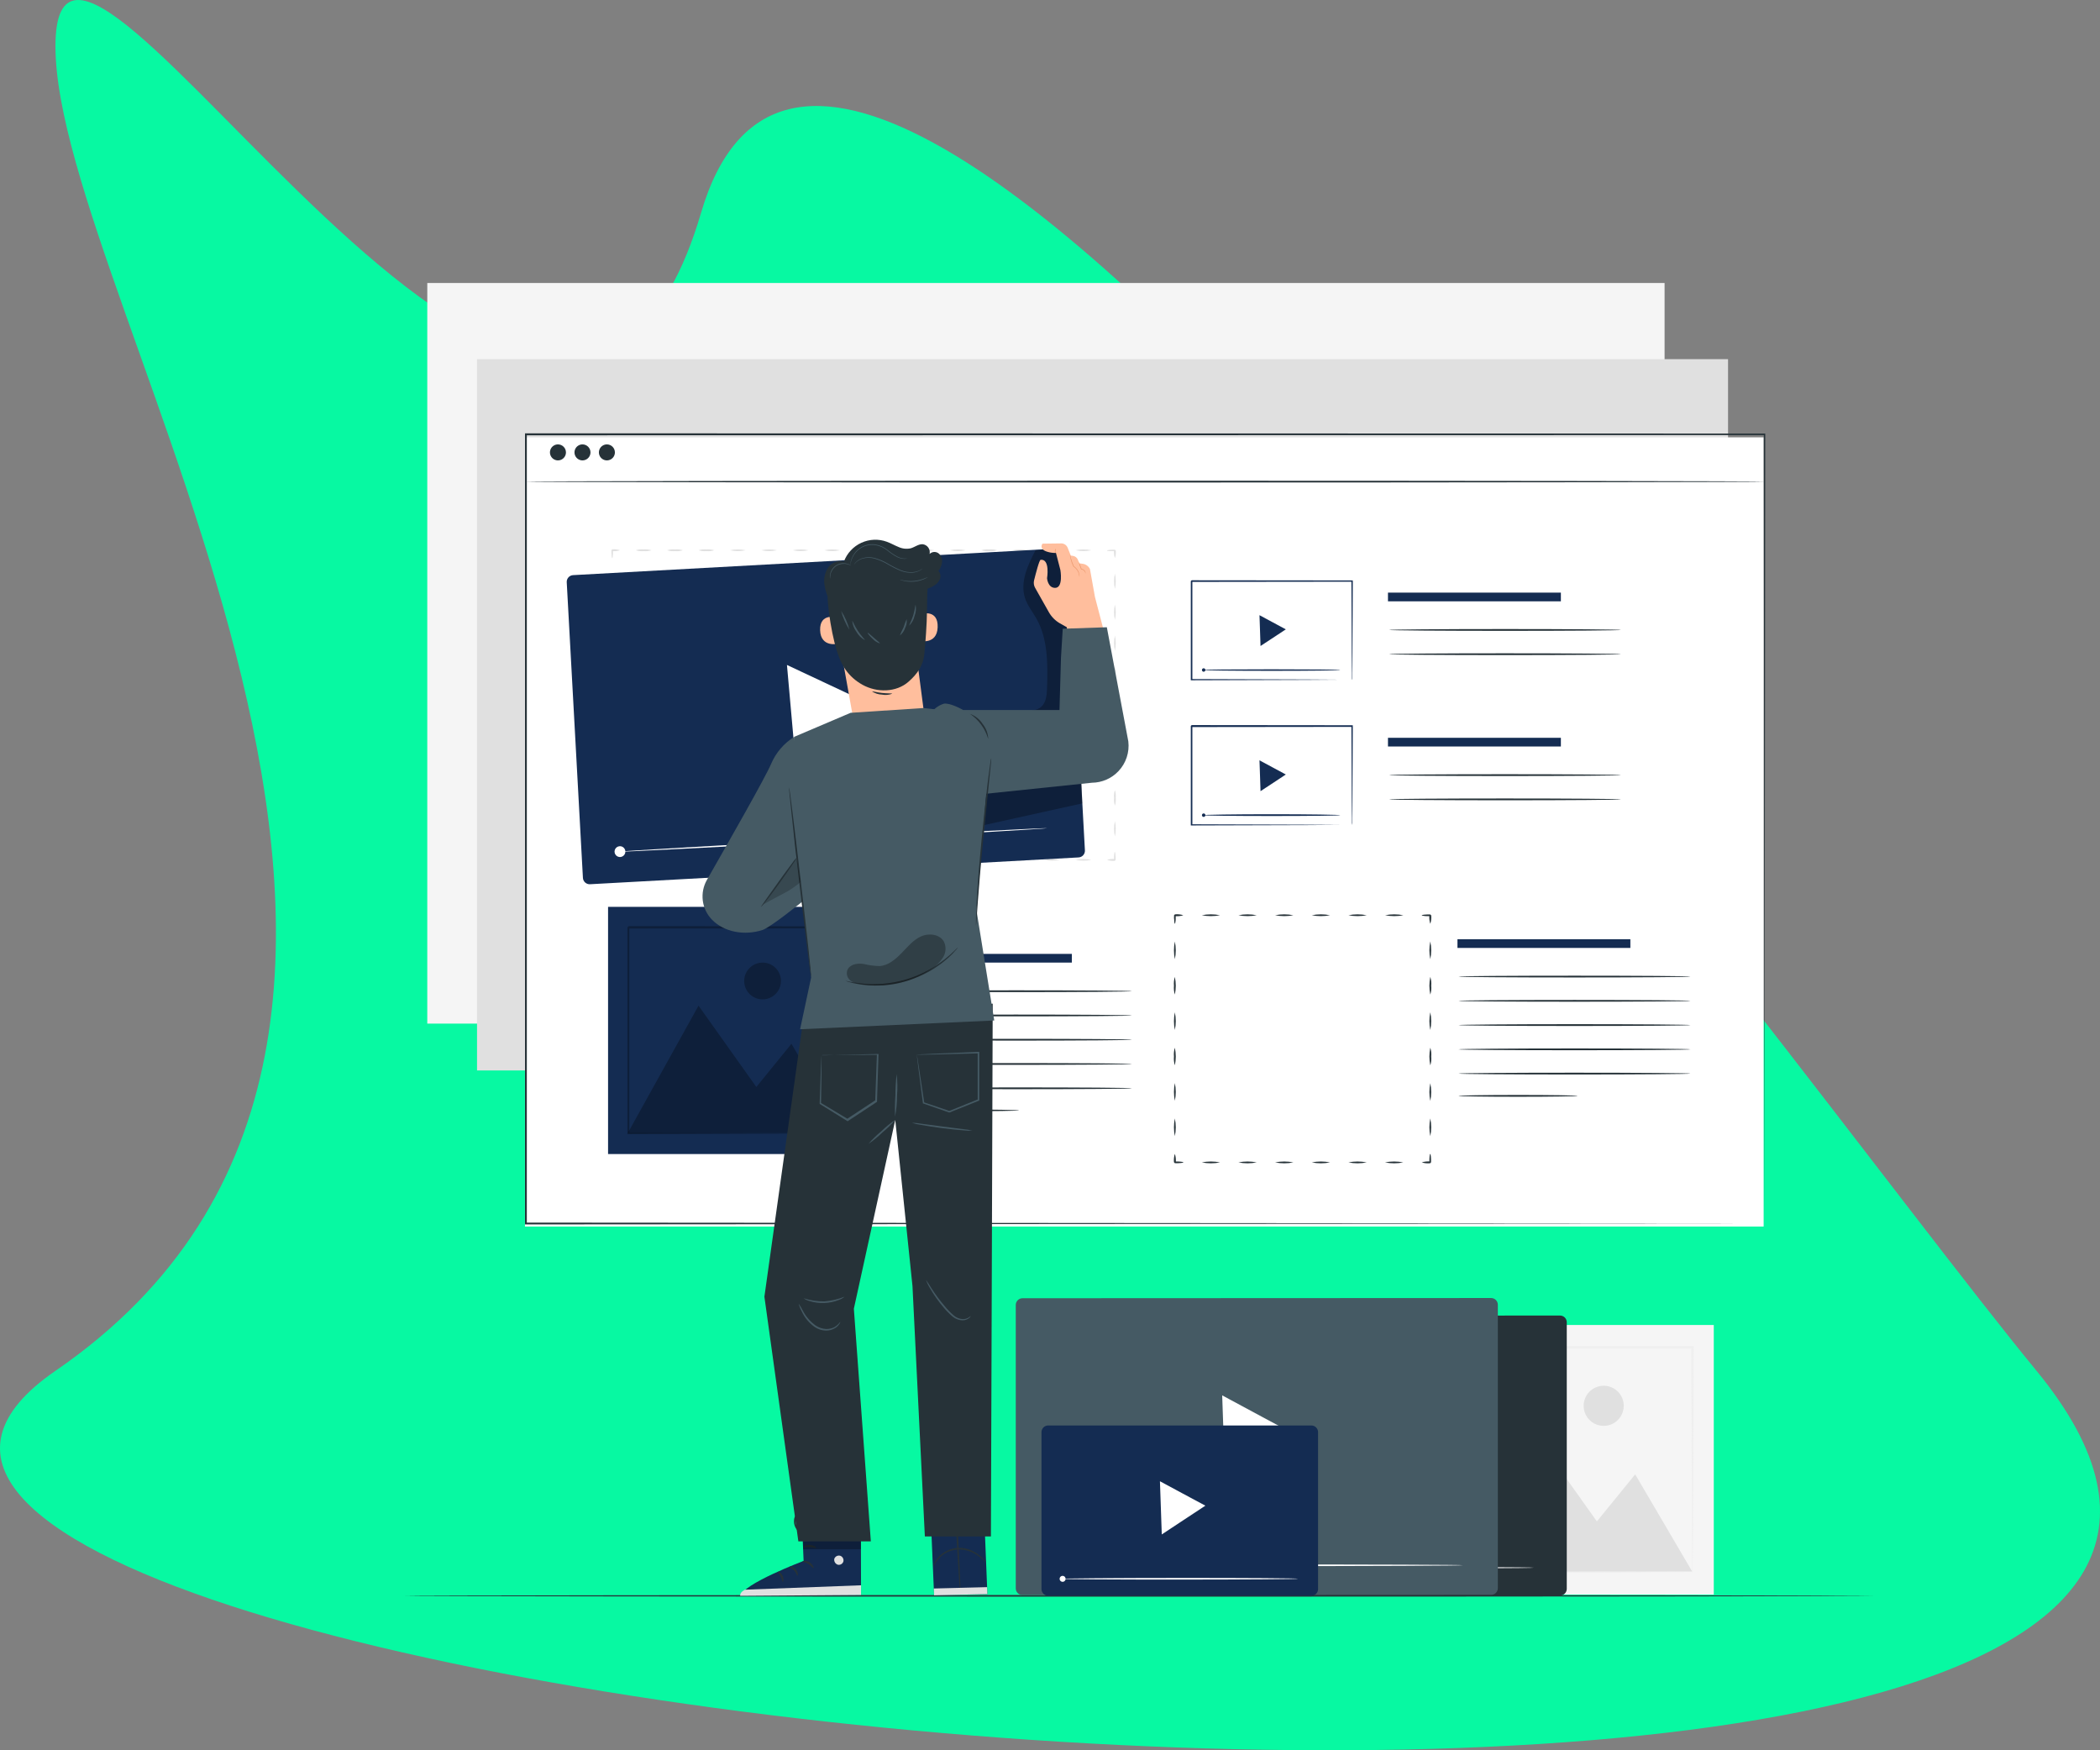 <svg width="600" height="500" viewBox="0 0 600 500" fill="none" xmlns="http://www.w3.org/2000/svg">
<rect x="0" y="0" width="600" height="500" fill="#808080" stroke="none"/>
<path d="M15.844 391.604C157.578 294.255 15.844 86.187 15.844 13.199C15.844 -59.789 159.301 200.161 200.318 60.741C241.334 -78.679 507.032 300.535 581.871 391.604C734.047 576.782 -125.891 488.954 15.844 391.604Z" fill="#07F9A2"/>
<path d="M475.593 80.842H122.082V292.414H475.593V80.842Z" fill="#F5F5F5"/>
<path d="M489.651 378.508H410.055V455.521H489.651V378.508Z" fill="#F5F5F5"/>
<path d="M416.229 448.924L438.243 409.297L456.252 434.623L467.196 421.177L483.477 448.924H416.229Z" fill="#E0E0E0"/>
<path d="M463.929 401.593C463.929 402.727 463.593 403.835 462.963 404.778C462.333 405.721 461.437 406.456 460.39 406.889C459.342 407.323 458.19 407.437 457.077 407.216C455.965 406.995 454.944 406.448 454.142 405.647C453.34 404.845 452.794 403.823 452.573 402.711C452.352 401.599 452.465 400.447 452.899 399.399C453.333 398.351 454.068 397.456 455.011 396.826C455.954 396.196 457.062 395.86 458.196 395.86C459.716 395.86 461.175 396.464 462.25 397.539C463.325 398.614 463.929 400.072 463.929 401.593Z" fill="#E0E0E0"/>
<g opacity="0.3">
<path d="M483.477 449.14C483.477 449.14 483.477 449.023 483.477 448.825C483.477 448.627 483.477 448.303 483.477 447.925C483.477 447.106 483.477 445.954 483.477 444.46C483.477 441.409 483.432 436.99 483.396 431.383C483.351 420.133 483.297 404.113 483.225 384.88L483.549 385.213L416.301 385.267C416.211 385.339 417.012 384.547 416.679 384.898V393.601C416.679 396.481 416.679 399.343 416.679 402.169C416.679 407.83 416.679 413.374 416.679 418.765C416.679 429.565 416.679 439.753 416.679 449.131L416.355 448.798L464.955 448.969L478.671 449.05L482.271 449.095H483.216C483.324 449.087 483.432 449.087 483.54 449.095C483.444 449.104 483.348 449.104 483.252 449.095H482.352H478.752L465.108 449.185L416.274 449.356H415.941V449.023C415.941 439.645 415.941 429.448 415.941 418.657C415.941 413.257 415.941 407.722 415.941 402.061V384.907L416.328 384.511L483.576 384.565H483.909V384.889C483.837 404.212 483.783 420.295 483.738 431.599C483.738 437.17 483.675 441.562 483.657 444.604C483.657 446.062 483.657 447.205 483.612 448.006C483.612 448.366 483.612 448.645 483.612 448.906C483.579 448.99 483.533 449.069 483.477 449.14Z" fill="#E0E0E0"/>
</g>
<path d="M493.728 102.604H136.293V305.797H493.728V102.604Z" fill="#E0E0E0"/>
<path d="M535.308 455.881C535.308 456.016 441.366 456.115 325.509 456.115C209.652 456.115 115.692 456.016 115.692 455.881C115.692 455.746 209.616 455.647 325.509 455.647C441.402 455.647 535.308 455.8 535.308 455.881Z" fill="#263238"/>
<path d="M445.731 455.8L319.659 455.854C319.407 455.855 319.157 455.807 318.923 455.711C318.689 455.615 318.477 455.474 318.298 455.296C318.119 455.118 317.977 454.906 317.88 454.673C317.783 454.44 317.733 454.19 317.733 453.937V377.788C317.733 377.536 317.783 377.286 317.88 377.052C317.977 376.819 318.119 376.608 318.298 376.429C318.477 376.251 318.689 376.11 318.923 376.014C319.157 375.919 319.407 375.87 319.659 375.871L445.731 375.808C446.241 375.81 446.728 376.014 447.087 376.375C447.447 376.736 447.648 377.225 447.648 377.734V453.874C447.648 454.383 447.447 454.872 447.087 455.233C446.728 455.594 446.241 455.798 445.731 455.8Z" fill="#263238"/>
<path d="M384.027 407.812L394.692 413.545L384.459 420.286L374.217 427.036L373.794 414.553L373.362 402.07L384.027 407.812Z" fill="white"/>
<path d="M438.261 447.835C438.261 447.97 413.376 448.087 382.686 448.096C351.996 448.105 327.111 448.015 327.111 447.889C327.111 447.763 351.987 447.646 382.686 447.628C413.385 447.61 438.261 447.7 438.261 447.835Z" fill="white"/>
<path d="M329.1 447.889C329.1 448.167 329.018 448.438 328.863 448.669C328.709 448.9 328.49 449.08 328.233 449.186C327.977 449.293 327.694 449.321 327.422 449.266C327.15 449.212 326.9 449.078 326.703 448.882C326.507 448.686 326.373 448.436 326.319 448.163C326.265 447.891 326.293 447.609 326.399 447.352C326.505 447.096 326.685 446.876 326.916 446.722C327.147 446.568 327.418 446.485 327.696 446.485C328.068 446.485 328.425 446.633 328.689 446.897C328.952 447.16 329.1 447.517 329.1 447.889Z" fill="white"/>
<path d="M426.03 455.602L292.146 455.665C291.635 455.665 291.146 455.462 290.784 455.101C290.423 454.74 290.22 454.25 290.22 453.739V372.784C290.22 372.532 290.27 372.282 290.367 372.049C290.464 371.815 290.606 371.604 290.785 371.425C290.964 371.247 291.176 371.106 291.41 371.011C291.643 370.915 291.894 370.866 292.146 370.867L426.03 370.804C426.539 370.804 427.028 371.006 427.389 371.365C427.75 371.724 427.954 372.212 427.956 372.721V453.721C427.947 454.225 427.739 454.705 427.379 455.057C427.019 455.409 426.534 455.605 426.03 455.602Z" fill="#455A64"/>
<path d="M360.501 404.698L371.814 410.773L360.96 417.928L350.106 425.083L349.656 411.853L349.197 398.614L360.501 404.698Z" fill="white"/>
<path d="M418.002 447.133C418.002 447.268 391.623 447.385 359.088 447.394C326.553 447.403 300.165 447.322 300.165 447.187C300.165 447.052 326.544 446.944 359.088 446.926C391.632 446.908 418.002 447.007 418.002 447.133Z" fill="white"/>
<path d="M302.217 447.187C302.217 447.481 302.13 447.768 301.967 448.012C301.804 448.256 301.572 448.447 301.3 448.559C301.029 448.672 300.73 448.701 300.442 448.644C300.154 448.586 299.89 448.445 299.682 448.237C299.474 448.03 299.333 447.765 299.276 447.477C299.218 447.189 299.248 446.89 299.36 446.619C299.473 446.348 299.663 446.116 299.907 445.952C300.151 445.789 300.438 445.702 300.732 445.702C301.126 445.702 301.504 445.859 301.782 446.137C302.061 446.416 302.217 446.793 302.217 447.187Z" fill="white"/>
<path d="M374.667 407.209H299.49C298.427 407.209 297.564 408.071 297.564 409.135V453.937C297.564 455.001 298.427 455.863 299.49 455.863H374.667C375.731 455.863 376.593 455.001 376.593 453.937V409.135C376.593 408.071 375.731 407.209 374.667 407.209Z" fill="#142C52"/>
<path d="M337.902 426.64L344.391 430.123L338.163 434.227L331.935 438.34L331.674 430.744L331.413 423.148L337.902 426.64Z" fill="white"/>
<path d="M370.896 450.994C370.896 451.12 355.758 451.228 337.092 451.237C318.426 451.246 303.279 451.147 303.279 451.021C303.279 450.895 318.417 450.778 337.092 450.769C355.767 450.76 370.896 450.859 370.896 450.994Z" fill="white"/>
<path d="M304.458 451.021C304.458 451.191 304.408 451.356 304.313 451.497C304.219 451.638 304.085 451.747 303.928 451.812C303.771 451.876 303.599 451.893 303.433 451.859C303.267 451.825 303.114 451.743 302.995 451.622C302.876 451.502 302.795 451.349 302.763 451.182C302.731 451.016 302.75 450.844 302.816 450.688C302.882 450.532 302.993 450.399 303.135 450.306C303.276 450.213 303.443 450.164 303.612 450.166C303.837 450.168 304.052 450.26 304.211 450.42C304.369 450.58 304.458 450.796 304.458 451.021Z" fill="white"/>
<path d="M503.898 124.933H149.991V350.383H503.898V124.933Z" fill="white"/>
<path d="M504.141 349.519C504.141 347.782 504.069 262.426 503.952 124.069L504.141 124.285L150.27 124.348L150.522 124.069C150.522 203.863 150.522 280.102 150.522 349.519L150.288 349.258L504.186 349.519L150.288 349.78H150V349.519C150 280.102 150 203.863 150 124.069V123.79H150.288L504.159 123.853H504.357V124.069C504.222 262.426 504.15 347.8 504.141 349.519Z" fill="#263238"/>
<path d="M504.348 137.587C504.348 137.722 425.022 137.839 327.201 137.839C229.38 137.839 150 137.722 150 137.587C150 137.452 229.308 137.326 327.165 137.326C425.022 137.326 504.348 137.443 504.348 137.587Z" fill="#263238"/>
<path d="M161.7 129.235C161.7 129.687 161.566 130.129 161.315 130.505C161.064 130.881 160.707 131.174 160.289 131.347C159.872 131.52 159.412 131.566 158.968 131.477C158.525 131.389 158.118 131.171 157.798 130.852C157.478 130.532 157.261 130.125 157.172 129.681C157.084 129.238 157.129 128.778 157.302 128.36C157.475 127.943 157.768 127.586 158.144 127.334C158.52 127.083 158.962 126.949 159.414 126.949C160.021 126.949 160.602 127.19 161.031 127.619C161.46 128.047 161.7 128.629 161.7 129.235Z" fill="#263238"/>
<path d="M168.711 129.235C168.711 129.687 168.577 130.129 168.326 130.505C168.075 130.881 167.718 131.174 167.3 131.347C166.882 131.52 166.423 131.566 165.979 131.477C165.536 131.389 165.128 131.171 164.809 130.852C164.489 130.532 164.271 130.125 164.183 129.681C164.095 129.238 164.14 128.778 164.313 128.36C164.486 127.943 164.779 127.586 165.155 127.334C165.531 127.083 165.973 126.949 166.425 126.949C166.725 126.949 167.023 127.008 167.3 127.123C167.577 127.238 167.829 127.406 168.042 127.619C168.254 127.831 168.422 128.083 168.537 128.36C168.652 128.638 168.711 128.935 168.711 129.235Z" fill="#263238"/>
<path d="M175.686 129.235C175.686 129.687 175.552 130.129 175.301 130.505C175.05 130.881 174.693 131.174 174.275 131.347C173.857 131.52 173.398 131.566 172.954 131.477C172.511 131.389 172.104 131.171 171.784 130.852C171.464 130.532 171.246 130.125 171.158 129.681C171.07 129.238 171.115 128.778 171.288 128.36C171.461 127.943 171.754 127.586 172.13 127.334C172.506 127.083 172.948 126.949 173.4 126.949C174.007 126.949 174.588 127.19 175.017 127.619C175.445 128.047 175.686 128.629 175.686 129.235Z" fill="#263238"/>
<path d="M246.714 259.06H173.733V329.674H246.714V259.06Z" fill="#142C52"/>
<g opacity="0.3">
<path d="M179.394 323.635L199.581 287.293L216.096 310.522L226.131 298.183L241.062 323.635H179.394Z" fill="black"/>
</g>
<g opacity="0.3">
<path d="M223.134 280.228C223.136 281.268 222.829 282.285 222.253 283.15C221.676 284.016 220.856 284.691 219.896 285.09C218.935 285.489 217.878 285.595 216.858 285.393C215.838 285.191 214.901 284.691 214.165 283.957C213.429 283.222 212.927 282.285 212.724 281.266C212.52 280.246 212.624 279.189 213.021 278.228C213.419 277.267 214.093 276.445 214.957 275.867C215.822 275.289 216.838 274.981 217.878 274.981C219.27 274.983 220.604 275.537 221.589 276.52C222.574 277.503 223.129 278.836 223.134 280.228Z" fill="black"/>
</g>
<g opacity="0.3">
<path d="M241.062 323.824C241.049 323.728 241.049 323.631 241.062 323.536C241.062 323.329 241.062 323.059 241.062 322.717C241.062 321.961 241.062 320.917 241.062 319.54C241.062 316.741 241.062 312.691 240.981 307.543C240.981 297.229 240.891 282.541 240.828 264.91L241.134 265.207L179.466 265.261L179.808 264.919V280.777C179.808 285.961 179.808 291.046 179.808 295.987C179.808 305.887 179.808 315.229 179.808 323.824L179.511 323.527L224.097 323.68L236.697 323.761H240.036H240.936H241.242C241.153 323.774 241.062 323.774 240.972 323.761H240.135H236.859L224.349 323.842L179.574 323.995H179.268V323.689C179.268 315.094 179.268 305.743 179.268 295.852C179.268 290.911 179.268 285.826 179.268 280.642V264.919L179.619 264.568L241.287 264.613H241.584V264.91C241.521 282.622 241.467 297.373 241.431 307.732C241.431 312.853 241.368 316.876 241.35 319.657C241.35 320.998 241.35 322.042 241.35 322.78C241.35 323.113 241.35 323.365 241.35 323.572C241.261 323.664 241.165 323.748 241.062 323.824Z" fill="black"/>
</g>
<path d="M306.24 272.497H256.839V274.981H306.24V272.497Z" fill="#142C52"/>
<path d="M323.412 283.153C323.412 283.297 308.571 283.414 290.274 283.414C271.977 283.414 257.136 283.297 257.136 283.153C257.136 283.009 271.968 282.901 290.274 282.901C308.58 282.901 323.412 283 323.412 283.153Z" fill="#263238"/>
<path d="M323.412 290.083C323.412 290.227 308.571 290.344 290.274 290.344C271.977 290.344 257.1 290.2 257.1 290.083C257.1 289.966 271.932 289.831 290.238 289.831C308.544 289.831 323.412 289.948 323.412 290.083Z" fill="#263238"/>
<path d="M323.412 297.013C323.412 297.157 308.571 297.265 290.274 297.265C271.977 297.265 257.136 297.157 257.136 297.013C257.136 296.869 271.968 296.761 290.274 296.761C308.58 296.761 323.412 296.869 323.412 297.013Z" fill="#263238"/>
<path d="M323.412 303.943C323.412 304.078 308.571 304.195 290.274 304.195C271.977 304.195 257.136 304.078 257.136 303.943C257.136 303.808 271.968 303.691 290.274 303.691C308.58 303.691 323.412 303.799 323.412 303.943Z" fill="#263238"/>
<path d="M323.412 310.9C323.412 311.035 308.571 311.152 290.274 311.152C271.977 311.152 257.1 311.008 257.1 310.9C257.1 310.792 271.932 310.639 290.238 310.639C308.544 310.639 323.412 310.729 323.412 310.9Z" fill="#263238"/>
<path d="M291.174 317.2C291.174 317.335 283.551 317.452 274.155 317.452C264.759 317.452 257.1 317.371 257.1 317.2C257.1 317.029 264.723 316.939 274.119 316.939C283.515 316.939 291.174 317.092 291.174 317.2Z" fill="#263238"/>
<path d="M465.819 268.312H416.418V270.796H465.819V268.312Z" fill="#142C52"/>
<path d="M483 278.977C483 279.121 468.159 279.229 449.862 279.229C431.565 279.229 416.724 279.121 416.724 278.977C416.724 278.833 431.556 278.725 449.862 278.725C468.168 278.725 483 278.833 483 278.977Z" fill="#263238"/>
<path d="M483 285.907C483 286.051 468.159 286.159 449.862 286.159C431.565 286.159 416.724 286.051 416.724 285.907C416.724 285.763 431.556 285.655 449.862 285.655C468.168 285.655 483 285.763 483 285.907Z" fill="#263238"/>
<path d="M483 292.837C483 292.972 468.159 293.089 449.862 293.089C431.565 293.089 416.724 292.972 416.724 292.837C416.724 292.702 431.556 292.576 449.862 292.576C468.168 292.576 483 292.693 483 292.837Z" fill="#263238"/>
<path d="M483 299.767C483 299.902 468.159 300.019 449.862 300.019C431.565 300.019 416.724 299.902 416.724 299.767C416.724 299.632 431.556 299.506 449.862 299.506C468.168 299.506 483 299.623 483 299.767Z" fill="#263238"/>
<path d="M483 306.688C483 306.832 468.159 306.949 449.862 306.949C431.565 306.949 416.724 306.832 416.724 306.688C416.724 306.544 431.556 306.436 449.862 306.436C468.168 306.436 483 306.553 483 306.688Z" fill="#263238"/>
<path d="M450.753 313.06C450.753 313.195 443.13 313.312 433.734 313.312C424.338 313.312 416.715 313.195 416.715 313.06C416.715 312.925 424.338 312.799 433.734 312.799C443.13 312.799 450.753 312.916 450.753 313.06Z" fill="#263238"/>
<path d="M406.212 332.059C407.004 331.813 407.836 331.727 408.66 331.807C408.147 332.32 408.516 331.951 408.399 332.059V331.6V331.141C408.399 330.847 408.417 330.586 408.453 330.358C408.498 329.917 408.561 329.647 408.633 329.647C408.705 329.647 408.768 329.917 408.813 330.358C408.813 330.586 408.831 330.847 408.867 331.141V332.041L408.615 332.302C407.806 332.386 406.988 332.304 406.212 332.059Z" fill="#263238"/>
<path d="M395.7 332.059C397.43 331.723 399.208 331.723 400.938 332.059C399.21 332.407 397.429 332.407 395.7 332.059Z" fill="#263238"/>
<path d="M385.26 332.059C386.99 331.723 388.768 331.723 390.498 332.059C388.77 332.407 386.989 332.407 385.26 332.059Z" fill="#263238"/>
<path d="M374.784 332.059C376.514 331.723 378.292 331.723 380.022 332.059C378.293 332.407 376.513 332.407 374.784 332.059Z" fill="#263238"/>
<path d="M364.308 332.059C366.038 331.723 367.816 331.723 369.546 332.059C367.817 332.407 366.037 332.407 364.308 332.059Z" fill="#263238"/>
<path d="M353.832 332.059C355.562 331.723 357.34 331.723 359.07 332.059C357.341 332.407 355.561 332.407 353.832 332.059Z" fill="#263238"/>
<path d="M343.356 332.059C345.086 331.723 346.865 331.723 348.594 332.059C346.866 332.407 345.085 332.407 343.356 332.059Z" fill="#263238"/>
<path d="M335.67 329.62C335.927 330.406 336.016 331.237 335.931 332.059L335.67 331.807H336.624L337.407 331.861C337.848 331.915 338.118 331.978 338.118 332.041C338.118 332.104 337.848 332.176 337.407 332.23L336.624 332.284H335.67C335.562 332.167 335.931 332.536 335.418 332.023C335.344 331.213 335.429 330.397 335.67 329.62Z" fill="#263238"/>
<path d="M335.67 319.504C336.018 321.172 336.018 322.894 335.67 324.562C335.334 322.893 335.334 321.173 335.67 319.504Z" fill="#263238"/>
<path d="M335.67 309.397C336.018 311.065 336.018 312.787 335.67 314.455C335.334 312.786 335.334 311.066 335.67 309.397Z" fill="#263238"/>
<path d="M335.67 299.29C336.018 300.955 336.018 302.674 335.67 304.339C335.425 303.52 335.339 302.661 335.418 301.81C335.339 300.962 335.425 300.106 335.67 299.29Z" fill="#263238"/>
<path d="M335.67 289.174C336.018 290.842 336.018 292.564 335.67 294.232C335.334 292.563 335.334 290.843 335.67 289.174Z" fill="#263238"/>
<path d="M335.67 279.067C336.018 280.732 336.018 282.451 335.67 284.116C335.425 283.3 335.339 282.444 335.418 281.596C335.339 280.745 335.425 279.886 335.67 279.067Z" fill="#263238"/>
<path d="M335.67 268.951C336.018 270.619 336.018 272.341 335.67 274.009C335.334 272.34 335.334 270.62 335.67 268.951Z" fill="#263238"/>
<path d="M338.1 261.454C337.31 261.705 336.477 261.79 335.652 261.706L335.913 261.454V261.922V262.381C335.913 262.669 335.913 262.939 335.859 263.155C335.814 263.596 335.751 263.875 335.679 263.875C335.607 263.875 335.544 263.596 335.499 263.155C335.499 262.939 335.499 262.669 335.445 262.381C335.391 262.093 335.445 262.066 335.445 261.922V261.454L335.697 261.202C336.507 261.124 337.324 261.21 338.1 261.454Z" fill="#263238"/>
<path d="M348.594 261.454C346.865 261.79 345.086 261.79 343.356 261.454C345.086 261.118 346.865 261.118 348.594 261.454Z" fill="#263238"/>
<path d="M359.07 261.454C357.34 261.79 355.562 261.79 353.832 261.454C355.562 261.118 357.34 261.118 359.07 261.454Z" fill="#263238"/>
<path d="M369.546 261.454C367.816 261.79 366.038 261.79 364.308 261.454C366.038 261.118 367.816 261.118 369.546 261.454Z" fill="#263238"/>
<path d="M380.022 261.454C378.292 261.79 376.514 261.79 374.784 261.454C376.514 261.118 378.292 261.118 380.022 261.454Z" fill="#263238"/>
<path d="M390.498 261.454C388.768 261.79 386.99 261.79 385.26 261.454C386.99 261.118 388.768 261.118 390.498 261.454Z" fill="#263238"/>
<path d="M400.974 261.454C399.244 261.79 397.466 261.79 395.736 261.454C397.466 261.118 399.244 261.118 400.974 261.454Z" fill="#263238"/>
<path d="M408.66 263.902C408.404 263.113 408.316 262.28 408.399 261.454L408.66 261.706H408.165H407.706C407.409 261.706 407.148 261.706 406.923 261.652C406.482 261.607 406.212 261.544 406.212 261.472C406.212 261.4 406.482 261.337 406.923 261.292C407.151 261.292 407.412 261.274 407.706 261.238H408.165H408.66L408.912 261.49C408.985 262.303 408.9 263.122 408.66 263.902Z" fill="#263238"/>
<path d="M408.66 274C408.312 272.332 408.312 270.61 408.66 268.942C408.996 270.611 408.996 272.331 408.66 274Z" fill="#263238"/>
<path d="M408.66 284.116C408.312 282.451 408.312 280.732 408.66 279.067C408.906 279.886 408.991 280.745 408.912 281.596C408.992 282.444 408.906 283.3 408.66 284.116Z" fill="#263238"/>
<path d="M408.66 294.232C408.312 292.564 408.312 290.842 408.66 289.174C408.996 290.843 408.996 292.563 408.66 294.232Z" fill="#263238"/>
<path d="M408.66 304.339C408.312 302.674 408.312 300.955 408.66 299.29C408.906 300.106 408.992 300.962 408.912 301.81C408.991 302.661 408.906 303.52 408.66 304.339Z" fill="#263238"/>
<path d="M408.66 314.5C408.312 312.832 408.312 311.11 408.66 309.442C408.996 311.111 408.996 312.831 408.66 314.5Z" fill="#263238"/>
<path d="M408.66 324.562C408.312 322.894 408.312 321.172 408.66 319.504C408.996 321.173 408.996 322.893 408.66 324.562Z" fill="#263238"/>
<path d="M386.259 194.224C386.259 194.224 386.259 194.035 386.259 193.693C386.259 193.351 386.259 192.793 386.259 192.199C386.259 190.876 386.259 188.968 386.214 186.529C386.214 181.624 386.151 174.586 386.115 165.991L386.295 166.171L340.449 166.225C340.395 166.27 340.89 165.784 340.674 165.991V180.589C340.674 185.314 340.674 189.868 340.674 194.206L340.449 193.99L373.407 194.098L382.884 194.161H385.413H386.07C386.148 194.153 386.226 194.153 386.304 194.161H385.467H382.974L373.551 194.224L340.449 194.332H340.233V194.107C340.233 189.769 340.233 185.215 340.233 180.49V173.29C340.233 172.075 340.233 170.842 340.233 169.609V166C340.026 166.207 340.521 165.712 340.476 165.766L386.322 165.811H386.511V166C386.466 174.649 386.43 181.714 386.412 186.655C386.412 189.076 386.412 190.966 386.367 192.28C386.367 192.91 386.367 193.396 386.367 193.747C386.367 194.098 386.259 194.224 386.259 194.224Z" fill="#142C52"/>
<path d="M363.615 177.763L367.377 179.788L363.768 182.164L360.15 184.54L360.006 180.139L359.853 175.738L363.615 177.763Z" fill="#142C52"/>
<path d="M382.947 191.398C382.947 191.533 374.163 191.632 363.336 191.632C352.509 191.632 343.716 191.533 343.716 191.398C343.716 191.263 352.5 191.2 363.3 191.2C374.1 191.2 382.947 191.272 382.947 191.398Z" fill="#142C52"/>
<path d="M343.905 191.893C344.179 191.893 344.4 191.671 344.4 191.398C344.4 191.124 344.179 190.903 343.905 190.903C343.632 190.903 343.41 191.124 343.41 191.398C343.41 191.671 343.632 191.893 343.905 191.893Z" fill="#142C52"/>
<path d="M445.965 169.294H396.564V171.778H445.965V169.294Z" fill="#142C52"/>
<path d="M463.137 179.959C463.137 180.094 448.305 180.211 430.008 180.211C411.711 180.211 396.87 180.094 396.87 179.959C396.87 179.824 411.702 179.698 430.008 179.698C448.314 179.698 463.137 179.815 463.137 179.959Z" fill="#263238"/>
<path d="M463.137 186.88C463.137 187.024 448.305 187.141 430.008 187.141C411.711 187.141 396.87 187.024 396.87 186.88C396.87 186.736 411.702 186.628 430.008 186.628C448.314 186.628 463.137 186.745 463.137 186.88Z" fill="#263238"/>
<path d="M386.259 235.687C386.259 235.687 386.259 235.507 386.259 235.165C386.259 234.823 386.259 234.31 386.259 233.671C386.259 232.348 386.259 230.44 386.214 228.001C386.214 223.096 386.151 216.058 386.115 207.463L386.295 207.643L340.449 207.697C340.395 207.697 340.89 207.247 340.674 207.463V222.07C340.674 226.795 340.674 231.349 340.674 235.687L340.449 235.471L373.407 235.579L382.884 235.642H385.413H386.07H386.304C386.304 235.642 386.241 235.642 386.097 235.642H385.467H382.974L373.551 235.705L340.449 235.804H340.233V235.579C340.233 231.241 340.233 226.687 340.233 221.962V214.762C340.233 213.538 340.233 212.314 340.233 211.081V207.373C340.026 207.58 340.521 207.085 340.476 207.139L386.322 207.184H386.511V207.373C386.466 216.022 386.43 223.087 386.412 228.019C386.412 230.44 386.412 232.339 386.367 233.653C386.367 234.283 386.367 234.76 386.367 235.111C386.343 235.305 386.307 235.497 386.259 235.687Z" fill="#142C52"/>
<path d="M363.615 219.226L367.377 221.251L363.768 223.636L360.15 226.012L360.006 221.611L359.853 217.201L363.615 219.226Z" fill="#142C52"/>
<path d="M382.947 232.87C382.947 232.996 374.163 233.104 363.336 233.104C352.509 233.104 343.716 232.996 343.716 232.87C343.716 232.744 352.5 232.6 363.3 232.6C374.1 232.6 382.947 232.744 382.947 232.87Z" fill="#142C52"/>
<path d="M343.905 233.365C344.179 233.365 344.4 233.143 344.4 232.87C344.4 232.597 344.179 232.375 343.905 232.375C343.632 232.375 343.41 232.597 343.41 232.87C343.41 233.143 343.632 233.365 343.905 233.365Z" fill="#142C52"/>
<path d="M445.965 210.766H396.564V213.25H445.965V210.766Z" fill="#142C52"/>
<path d="M463.137 221.422C463.137 221.566 448.305 221.683 430.008 221.683C411.711 221.683 396.87 221.566 396.87 221.422C396.87 221.278 411.702 221.17 430.008 221.17C448.314 221.17 463.137 221.287 463.137 221.422Z" fill="#263238"/>
<path d="M463.137 228.352C463.137 228.496 448.305 228.613 430.008 228.613C411.711 228.613 396.87 228.496 396.87 228.352C396.87 228.208 411.702 228.1 430.008 228.1C448.314 228.1 463.137 228.217 463.137 228.352Z" fill="#263238"/>
<path d="M316.293 245.632C317.02 245.404 317.785 245.324 318.543 245.398L318.309 245.632V245.2V244.777C318.309 244.507 318.309 244.264 318.354 244.057C318.354 243.652 318.453 243.4 318.525 243.4C318.597 243.4 318.642 243.652 318.687 244.057C318.687 244.264 318.687 244.507 318.741 244.777V245.677L318.507 245.911C317.758 245.97 317.004 245.875 316.293 245.632Z" fill="#E0E0E0"/>
<path d="M307.311 245.632C308.795 245.319 310.327 245.319 311.811 245.632C310.327 245.945 308.795 245.945 307.311 245.632Z" fill="#E0E0E0"/>
<path d="M298.338 245.632C299.822 245.317 301.355 245.317 302.838 245.632C301.355 245.947 299.822 245.947 298.338 245.632Z" fill="#E0E0E0"/>
<path d="M289.356 245.632C290.84 245.319 292.373 245.319 293.856 245.632C292.373 245.945 290.84 245.945 289.356 245.632Z" fill="#E0E0E0"/>
<path d="M280.383 245.632C281.107 245.403 281.869 245.324 282.624 245.398C283.382 245.324 284.148 245.404 284.874 245.632C284.149 245.865 283.382 245.945 282.624 245.866C281.869 245.946 281.106 245.867 280.383 245.632Z" fill="#E0E0E0"/>
<path d="M271.401 245.632C272.885 245.319 274.418 245.319 275.901 245.632C274.418 245.945 272.885 245.945 271.401 245.632Z" fill="#E0E0E0"/>
<path d="M262.428 245.632C263.912 245.319 265.445 245.319 266.928 245.632C265.445 245.945 263.912 245.945 262.428 245.632Z" fill="#E0E0E0"/>
<path d="M253.446 245.632C254.173 245.404 254.938 245.324 255.696 245.398C256.451 245.324 257.214 245.403 257.937 245.632C257.215 245.867 256.451 245.946 255.696 245.866C254.938 245.945 254.172 245.865 253.446 245.632Z" fill="#E0E0E0"/>
<path d="M244.5 245.632C245.984 245.319 247.516 245.319 249 245.632C247.516 245.945 245.984 245.945 244.5 245.632Z" fill="#E0E0E0"/>
<path d="M235.5 245.632C236.984 245.317 238.516 245.317 240 245.632C238.516 245.947 236.984 245.947 235.5 245.632Z" fill="#E0E0E0"/>
<path d="M226.5 245.632C227.984 245.319 229.516 245.319 231 245.632C229.516 245.945 227.984 245.945 226.5 245.632Z" fill="#E0E0E0"/>
<path d="M217.545 245.632C219.029 245.317 220.562 245.317 222.045 245.632C220.562 245.947 219.029 245.947 217.545 245.632Z" fill="#E0E0E0"/>
<path d="M208.563 245.632C210.047 245.319 211.579 245.319 213.063 245.632C211.579 245.945 210.047 245.945 208.563 245.632Z" fill="#E0E0E0"/>
<path d="M199.59 245.632C200.314 245.403 201.076 245.324 201.831 245.398C202.586 245.324 203.349 245.403 204.072 245.632C203.35 245.867 202.586 245.946 201.831 245.866C201.076 245.946 200.313 245.867 199.59 245.632Z" fill="#E0E0E0"/>
<path d="M190.608 245.632C191.335 245.404 192.1 245.325 192.858 245.398C193.614 245.325 194.376 245.405 195.099 245.632C194.377 245.865 193.614 245.945 192.858 245.866C192.1 245.945 191.334 245.865 190.608 245.632Z" fill="#E0E0E0"/>
<path d="M181.635 245.632C182.359 245.403 183.121 245.324 183.876 245.398C184.634 245.324 185.4 245.404 186.126 245.632C185.401 245.865 184.634 245.945 183.876 245.866C183.121 245.946 182.357 245.867 181.635 245.632Z" fill="#E0E0E0"/>
<path d="M174.894 243.4C175.122 244.127 175.202 244.892 175.128 245.65L174.894 245.416H175.794C176.064 245.416 176.307 245.416 176.514 245.47C176.919 245.47 177.171 245.569 177.171 245.632C177.171 245.695 176.919 245.758 176.514 245.803L175.794 245.848H175.371H174.921L174.687 245.614C174.61 244.869 174.68 244.117 174.894 243.4Z" fill="#E0E0E0"/>
<path d="M174.894 234.544C175.206 236 175.206 237.506 174.894 238.963C174.582 237.506 174.582 236 174.894 234.544Z" fill="#E0E0E0"/>
<path d="M174.894 225.715C175.206 227.171 175.206 228.677 174.894 230.134C174.582 228.677 174.582 227.171 174.894 225.715Z" fill="#E0E0E0"/>
<path d="M174.894 216.877C175.206 218.333 175.206 219.839 174.894 221.296C174.582 219.839 174.582 218.333 174.894 216.877Z" fill="#E0E0E0"/>
<path d="M174.894 208.039C175.206 209.496 175.206 211.002 174.894 212.458C174.582 211.002 174.582 209.496 174.894 208.039Z" fill="#E0E0E0"/>
<path d="M174.894 199.201C175.206 200.658 175.206 202.164 174.894 203.62C174.582 202.164 174.582 200.658 174.894 199.201Z" fill="#E0E0E0"/>
<path d="M174.894 190.372C175.206 191.826 175.206 193.329 174.894 194.782C174.582 193.329 174.582 191.826 174.894 190.372Z" fill="#E0E0E0"/>
<path d="M174.894 181.534C175.206 182.991 175.206 184.497 174.894 185.953C174.582 184.497 174.582 182.991 174.894 181.534Z" fill="#E0E0E0"/>
<path d="M174.894 172.696C175.206 174.152 175.206 175.658 174.894 177.115C174.582 175.658 174.582 174.152 174.894 172.696Z" fill="#E0E0E0"/>
<path d="M174.894 163.858C175.206 165.314 175.206 166.82 174.894 168.277C174.582 166.82 174.582 165.314 174.894 163.858Z" fill="#E0E0E0"/>
<path d="M177.144 157.189C176.42 157.428 175.653 157.511 174.894 157.432C175.362 156.955 175.02 157.297 175.128 157.198V157.639C175.128 157.774 175.128 157.909 175.128 158.062C175.128 158.215 175.128 158.575 175.074 158.773C175.074 159.178 174.975 159.43 174.912 159.43C174.849 159.43 174.786 159.178 174.75 158.773C174.75 158.575 174.75 158.332 174.696 158.062V157.162C174.804 157.054 174.462 157.387 174.93 156.919C175.679 156.862 176.432 156.953 177.144 157.189Z" fill="#E0E0E0"/>
<path d="M186.126 157.189C185.402 157.428 184.635 157.511 183.876 157.432C183.12 157.511 182.356 157.428 181.635 157.189C182.359 156.961 183.121 156.881 183.876 156.955C184.634 156.881 185.4 156.961 186.126 157.189Z" fill="#E0E0E0"/>
<path d="M195.099 157.189C194.378 157.427 193.614 157.509 192.858 157.432C192.1 157.511 191.333 157.428 190.608 157.189C191.335 156.961 192.1 156.881 192.858 156.955C193.614 156.882 194.376 156.961 195.099 157.189Z" fill="#E0E0E0"/>
<path d="M204.072 157.189C203.351 157.428 202.587 157.511 201.831 157.432C201.076 157.511 200.312 157.428 199.59 157.189C200.314 156.961 201.076 156.881 201.831 156.955C202.586 156.881 203.349 156.961 204.072 157.189Z" fill="#E0E0E0"/>
<path d="M213.054 157.189C211.572 157.514 210.037 157.514 208.554 157.189C210.038 156.876 211.571 156.876 213.054 157.189Z" fill="#E0E0E0"/>
<path d="M222 157.189C220.518 157.516 218.982 157.516 217.5 157.189C218.984 156.874 220.516 156.874 222 157.189Z" fill="#E0E0E0"/>
<path d="M231 157.189C229.518 157.514 227.982 157.514 226.5 157.189C227.984 156.876 229.516 156.876 231 157.189Z" fill="#E0E0E0"/>
<path d="M240 157.189C238.518 157.516 236.982 157.516 235.5 157.189C236.984 156.874 238.516 156.874 240 157.189Z" fill="#E0E0E0"/>
<path d="M249 157.189C247.518 157.514 245.982 157.514 244.5 157.189C245.984 156.876 247.516 156.876 249 157.189Z" fill="#E0E0E0"/>
<path d="M257.937 157.189C257.216 157.428 256.452 157.511 255.696 157.432C254.938 157.511 254.171 157.428 253.446 157.189C254.173 156.961 254.938 156.881 255.696 156.955C256.451 156.881 257.214 156.961 257.937 157.189Z" fill="#E0E0E0"/>
<path d="M266.919 157.189C265.437 157.514 263.902 157.514 262.419 157.189C263.903 156.876 265.436 156.876 266.919 157.189Z" fill="#E0E0E0"/>
<path d="M275.892 157.189C274.41 157.514 272.874 157.514 271.392 157.189C272.876 156.876 274.408 156.876 275.892 157.189Z" fill="#E0E0E0"/>
<path d="M284.874 157.189C284.15 157.428 283.383 157.511 282.624 157.432C281.869 157.511 281.105 157.428 280.383 157.189C281.107 156.961 281.869 156.881 282.624 156.955C283.382 156.881 284.148 156.961 284.874 157.189Z" fill="#E0E0E0"/>
<path d="M293.847 157.189C292.365 157.514 290.83 157.514 289.347 157.189C290.831 156.876 292.364 156.876 293.847 157.189Z" fill="#E0E0E0"/>
<path d="M302.82 157.189C301.338 157.516 299.803 157.516 298.32 157.189C299.804 156.874 301.337 156.874 302.82 157.189Z" fill="#E0E0E0"/>
<path d="M311.802 157.189C310.32 157.514 308.785 157.514 307.302 157.189C308.786 156.876 310.319 156.876 311.802 157.189Z" fill="#E0E0E0"/>
<path d="M318.543 159.439C318.309 158.714 318.229 157.947 318.309 157.189C318.777 157.657 318.435 157.324 318.543 157.432H318.084H317.661H316.95C316.545 157.387 316.293 157.333 316.293 157.261C316.293 157.189 316.545 157.144 316.95 157.099L317.661 157.045H318.561C318.66 157.153 318.327 156.811 318.795 157.279C318.852 158.009 318.766 158.742 318.543 159.439Z" fill="#E0E0E0"/>
<path d="M318.543 168.277C318.231 166.82 318.231 165.314 318.543 163.858C318.855 165.314 318.855 166.82 318.543 168.277Z" fill="#E0E0E0"/>
<path d="M318.543 177.115C318.231 175.658 318.231 174.152 318.543 172.696C318.855 174.152 318.855 175.658 318.543 177.115Z" fill="#E0E0E0"/>
<path d="M318.543 185.953C318.231 184.497 318.231 182.991 318.543 181.534C318.855 182.991 318.855 184.497 318.543 185.953Z" fill="#E0E0E0"/>
<path d="M318.543 194.8C318.231 193.347 318.231 191.844 318.543 190.39C318.855 191.844 318.855 193.347 318.543 194.8Z" fill="#E0E0E0"/>
<path d="M318.543 203.62C318.231 202.164 318.231 200.658 318.543 199.201C318.855 200.658 318.855 202.164 318.543 203.62Z" fill="#E0E0E0"/>
<path d="M318.543 212.458C318.231 211.002 318.231 209.496 318.543 208.039C318.855 209.496 318.855 211.002 318.543 212.458Z" fill="#E0E0E0"/>
<path d="M318.543 221.296C318.231 219.839 318.231 218.333 318.543 216.877C318.855 218.333 318.855 219.839 318.543 221.296Z" fill="#E0E0E0"/>
<path d="M318.543 230.134C318.31 229.421 318.23 228.666 318.309 227.92C318.23 227.177 318.309 226.425 318.543 225.715C318.773 226.426 318.852 227.177 318.777 227.92C318.851 228.666 318.771 229.42 318.543 230.134Z" fill="#E0E0E0"/>
<path d="M318.543 238.963C318.231 237.506 318.231 236 318.543 234.544C318.855 236 318.855 237.506 318.543 238.963Z" fill="#E0E0E0"/>
<path d="M308.175 244.939L168.576 252.598C168.07 252.625 167.573 252.451 167.194 252.114C166.814 251.777 166.584 251.304 166.551 250.798L161.925 166.324C161.896 165.817 162.069 165.319 162.406 164.939C162.744 164.559 163.218 164.329 163.725 164.299L303.315 156.64C303.822 156.613 304.318 156.787 304.698 157.124C305.077 157.461 305.308 157.934 305.34 158.44L309.975 242.905C309.991 243.157 309.957 243.409 309.875 243.648C309.793 243.887 309.665 244.107 309.497 244.296C309.33 244.485 309.127 244.639 308.9 244.749C308.674 244.86 308.427 244.924 308.175 244.939Z" fill="#142C52"/>
<path d="M236.967 195.646L249.081 201.334L238.191 209.398L227.292 217.462L226.068 203.71L224.844 189.958L236.967 195.646Z" fill="white"/>
<path d="M299.247 236.587C299.247 236.713 271.788 238.324 237.903 240.187C204.018 242.05 176.541 243.445 176.532 243.319C176.523 243.193 203.991 241.573 237.885 239.719C271.779 237.865 299.238 236.452 299.247 236.587Z" fill="white"/>
<path d="M178.674 243.202C178.69 243.508 178.614 243.811 178.458 244.074C178.301 244.337 178.07 244.547 177.793 244.679C177.517 244.81 177.208 244.857 176.905 244.813C176.603 244.769 176.32 244.636 176.092 244.431C175.865 244.226 175.703 243.959 175.628 243.662C175.552 243.366 175.567 243.054 175.669 242.765C175.771 242.477 175.956 242.225 176.201 242.041C176.446 241.858 176.74 241.752 177.045 241.735C177.248 241.724 177.452 241.754 177.644 241.821C177.836 241.889 178.013 241.994 178.164 242.131C178.315 242.267 178.438 242.432 178.526 242.616C178.613 242.799 178.664 242.999 178.674 243.202Z" fill="white"/>
<g opacity="0.3">
<path d="M295.872 157.171C293.64 161.455 291.372 166.342 292.884 170.923C293.595 173.02 295.035 174.784 296.124 176.71C299.472 182.623 299.355 189.796 299.157 196.582C299.094 198.508 298.932 200.668 297.483 201.928C296.286 202.954 294.585 203.071 292.983 203.125L273.993 203.854V237.289L309.219 229.495L307.572 179.5L306.672 171.067L303.117 156.667L295.872 157.171Z" fill="black"/>
</g>
<path d="M265.677 427.522L266.883 455.728L282.111 455.386L280.968 427.126L265.677 427.522Z" fill="#142C52"/>
<path d="M274.362 454.495C274.488 454.495 274.245 448.312 273.831 440.698C273.417 433.084 272.931 426.919 272.841 426.928C272.751 426.937 272.949 433.111 273.372 440.725C273.795 448.339 274.2 454.504 274.362 454.495Z" fill="#263238"/>
<path d="M266.793 453.784L282.03 453.397L282.111 455.386L266.883 455.728L266.793 453.784Z" fill="#E0E0E0"/>
<path d="M281.742 446.359C281.742 446.359 281.625 446.116 281.328 445.756C280.248 444.492 278.894 443.492 277.368 442.831C276.235 442.337 275.002 442.115 273.768 442.183C272.654 442.229 271.562 442.506 270.561 442.997C269.56 443.488 268.672 444.183 267.954 445.036C267.528 445.549 267.179 446.122 266.919 446.737C266.804 446.955 266.731 447.193 266.703 447.439C267.142 446.668 267.641 445.934 268.197 445.243C269.647 443.671 271.659 442.736 273.795 442.642C275.93 442.607 278.013 443.309 279.69 444.631C281.022 445.603 281.688 446.413 281.742 446.359Z" fill="#263238"/>
<g opacity="0.3">
<path d="M281.292 435.172L281.418 438.277L266.154 438.547L266.046 436.207L281.292 435.172Z" fill="black"/>
</g>
<path d="M228.84 428.26L229.605 445.9C229.605 445.9 211.92 452.605 211.74 455.881L246.012 455.629L245.949 428.08L228.84 428.26Z" fill="#142C52"/>
<path d="M240 444.406C240.332 444.506 240.615 444.725 240.796 445.02C240.976 445.316 241.043 445.667 240.981 446.008C240.896 446.343 240.685 446.633 240.392 446.817C240.098 447.002 239.746 447.066 239.406 446.998C239.053 446.895 238.75 446.663 238.559 446.348C238.367 446.033 238.3 445.658 238.371 445.297C238.496 444.955 238.749 444.675 239.077 444.517C239.405 444.359 239.781 444.335 240.126 444.451" fill="#E0E0E0"/>
<path d="M246.012 455.629V452.866L212.847 454.126C212.847 454.126 211.317 454.801 211.497 455.881L246.012 455.629Z" fill="#E0E0E0"/>
<path d="M229.29 446.017C229.29 446.188 230.19 446.26 230.973 446.791C231.756 447.322 232.251 448.033 232.413 447.97C232.575 447.907 232.305 446.926 231.288 446.296C230.271 445.666 229.254 445.9 229.29 446.017Z" fill="#263238"/>
<path d="M225.681 447.538C225.681 447.709 226.374 447.988 226.95 448.699C227.526 449.41 227.706 450.157 227.85 450.148C227.994 450.139 228.12 449.185 227.382 448.348C226.644 447.511 225.681 447.385 225.681 447.538Z" fill="#263238"/>
<path d="M223.656 451.894C223.809 451.894 224.043 451.084 223.602 450.157C223.161 449.23 222.369 448.879 222.297 449.023C222.225 449.167 222.72 449.653 223.071 450.409C223.422 451.165 223.494 451.876 223.656 451.894Z" fill="#263238"/>
<path d="M229.569 441.949C229.641 442.102 230.406 441.859 231.369 441.949C232.332 442.039 233.07 442.3 233.169 442.156C233.268 442.012 232.539 441.418 231.414 441.364C230.289 441.31 229.479 441.814 229.569 441.949Z" fill="#263238"/>
<path d="M228.921 438.151C229.486 438.312 230.084 438.312 230.649 438.151C231.27 438.039 231.875 437.848 232.449 437.584C232.791 437.43 233.121 437.252 233.439 437.053C233.63 436.942 233.803 436.802 233.952 436.639C234.065 436.52 234.133 436.365 234.146 436.202C234.16 436.038 234.116 435.875 234.024 435.739C233.941 435.62 233.831 435.522 233.702 435.455C233.574 435.388 233.431 435.352 233.286 435.352C233.067 435.357 232.849 435.391 232.638 435.451C232.27 435.543 231.911 435.669 231.567 435.829C230.985 436.096 230.447 436.451 229.974 436.882C229.182 437.629 228.912 438.268 228.975 438.295C229.038 438.322 229.434 437.818 230.244 437.206C230.713 436.836 231.231 436.534 231.783 436.306C232.113 436.176 232.453 436.074 232.8 436C233.16 435.901 233.475 435.892 233.565 436.054C233.655 436.216 233.565 436.144 233.565 436.252C233.455 436.37 233.328 436.471 233.187 436.549C232.898 436.744 232.597 436.921 232.287 437.08C231.753 437.349 231.196 437.569 230.622 437.737C230.045 437.833 229.477 437.971 228.921 438.151Z" fill="#263238"/>
<path d="M229.146 438.394C229.463 437.895 229.617 437.31 229.587 436.72C229.614 436.08 229.529 435.44 229.335 434.83C229.224 434.464 229.073 434.111 228.885 433.777C228.796 433.543 228.647 433.336 228.453 433.178C228.258 433.02 228.026 432.916 227.778 432.877C227.625 432.882 227.476 432.931 227.349 433.017C227.221 433.103 227.121 433.223 227.058 433.363C226.976 433.569 226.919 433.783 226.887 434.002C226.833 434.387 226.833 434.778 226.887 435.163C226.985 435.817 227.245 436.435 227.643 436.963C228.318 437.863 229.029 438.052 229.038 437.989C229.047 437.926 228.507 437.584 227.985 436.729C227.669 436.238 227.469 435.68 227.4 435.1C227.356 434.768 227.356 434.432 227.4 434.101C227.454 433.732 227.589 433.435 227.724 433.471C227.859 433.507 228.192 433.741 228.336 434.038C228.509 434.323 228.654 434.625 228.768 434.938C228.969 435.491 229.087 436.07 229.119 436.657C229.2 437.737 229.056 438.367 229.146 438.394Z" fill="#263238"/>
<g opacity="0.3">
<path d="M246.021 438.664L245.985 442.579H229.461V440.428L246.021 438.664Z" fill="black"/>
</g>
<path d="M297.33 159.916C296.943 159.916 295.944 163.822 295.449 165.784C295.271 166.503 295.374 167.262 295.737 167.908L299.706 174.937C300.449 176.236 301.523 177.313 302.82 178.06L304.809 179.185L305.07 183.361L316.239 183.541L312.837 170.5L311.415 162.553C311.226 162.163 310.945 161.825 310.597 161.566C310.25 161.308 309.845 161.137 309.417 161.068L308.364 160.915L307.968 159.907C307.854 159.621 307.668 159.369 307.429 159.175C307.189 158.981 306.904 158.852 306.6 158.8L305.943 158.719L305.043 156.46C304.896 156.102 304.647 155.794 304.327 155.577C304.007 155.359 303.63 155.241 303.243 155.236L297.843 155.308C297.843 155.308 296.655 156.91 299.382 157.666C300.137 157.88 300.92 157.977 301.704 157.954L302.964 162.823C302.964 162.823 303.864 167.935 301.461 167.935C299.355 167.935 299.157 165.181 299.157 165.181C299.157 165.181 300.084 159.61 297.33 159.916Z" fill="#FFBE9D"/>
<path d="M308.4 164.794C308.354 164.451 308.285 164.111 308.193 163.777C307.909 162.984 307.375 162.305 306.672 161.842C306.298 161.071 306.017 160.259 305.835 159.421C305.734 159.08 305.694 158.723 305.718 158.368C305.718 158.368 305.79 158.764 305.961 159.385C306.184 160.187 306.47 160.969 306.816 161.725L307.365 162.175C307.532 162.334 307.683 162.509 307.815 162.697C308.043 163.013 308.213 163.366 308.319 163.741C308.391 163.99 308.427 164.247 308.427 164.506C308.436 164.603 308.426 164.701 308.4 164.794Z" fill="#EB996E"/>
<path d="M310.119 163.849C310.095 163.673 310.04 163.502 309.957 163.345C309.853 163.157 309.704 162.997 309.523 162.879C309.343 162.762 309.137 162.69 308.922 162.67H308.859V162.616L308.796 162.445C308.529 161.788 308.315 161.111 308.157 160.42C308.49 161.044 308.764 161.698 308.976 162.373L309.039 162.553L308.958 162.49C309.202 162.513 309.435 162.6 309.634 162.742C309.834 162.884 309.992 163.077 310.092 163.3C310.2 163.624 310.146 163.867 310.119 163.849Z" fill="#EB996E"/>
<path d="M301.587 157.972C301.542 157.972 301.335 157.729 301.389 157.351C301.443 156.973 301.623 156.739 301.668 156.766C301.713 156.793 301.614 157.045 301.578 157.369C301.542 157.693 301.632 157.945 301.587 157.972Z" fill="#EB996E"/>
<path d="M244.374 208.606L264.624 208.354L262.365 191.101C262.365 191.101 263.751 190.804 263.841 183.307C263.931 175.81 264.282 163.048 264.282 163.048C260.016 161.216 255.338 160.556 250.731 161.135C246.124 161.714 241.755 163.511 238.074 166.342L236.967 167.242L244.374 208.606Z" fill="#FFBE9D"/>
<path d="M239.316 176.431C239.19 176.377 234.159 174.901 234.321 180.031C234.483 185.161 239.604 183.937 239.604 183.793C239.604 183.649 239.316 176.431 239.316 176.431Z" fill="#FFBE9D"/>
<path d="M263.4 175.36C263.526 175.306 268.098 174.073 267.9 179.203C267.702 184.333 262.617 183.109 262.617 182.956C262.617 182.803 263.4 175.36 263.4 175.36Z" fill="#FFBE9D"/>
<path d="M269.169 160.537C269.22 160.071 269.153 159.6 268.974 159.168C268.794 158.735 268.509 158.355 268.143 158.062C267.766 157.784 267.302 157.651 266.835 157.685C266.367 157.72 265.928 157.921 265.596 158.251C265.666 157.937 265.67 157.613 265.607 157.298C265.543 156.983 265.415 156.684 265.229 156.422C265.043 156.16 264.804 155.94 264.528 155.776C264.252 155.612 263.944 155.508 263.625 155.47C262.401 155.398 261.357 156.316 260.178 156.64C258.998 156.893 257.768 156.751 256.677 156.235C255.561 155.794 254.526 155.173 253.401 154.768C251.025 153.897 248.402 154 246.102 155.055C243.802 156.111 242.013 158.033 241.125 160.402C240.29 160.2 239.413 160.255 238.61 160.56C237.807 160.865 237.115 161.406 236.625 162.112C235.671 163.564 235.29 165.318 235.554 167.035C235.732 168.186 236.034 169.315 236.454 170.401C236.454 170.5 236.454 170.59 236.454 170.689C236.526 174.811 238.677 187.852 240.441 187.879C243.51 187.924 241.098 173.956 241.098 173.956C244.86 172.498 243.456 166.855 244.401 166C245.346 165.145 247.308 163.156 255.201 167.188C258.135 168.497 261.406 168.85 264.552 168.196H264.75H264.795C264.795 168.196 264.84 168.196 264.867 168.196C265.582 168.003 266.262 167.699 266.883 167.296C267.621 166.875 268.204 166.228 268.548 165.451C268.713 165.06 268.759 164.629 268.683 164.212C268.606 163.795 268.409 163.409 268.116 163.102C268.709 162.368 269.075 161.476 269.169 160.537Z" fill="#263238"/>
<path d="M237.651 175.9C238.416 180.202 238.263 182.461 238.974 185.332C240.099 189.832 242.358 193.36 246.444 195.628C250.53 197.896 256.074 197.851 259.593 194.728C262.032 192.586 263.76 190.165 264.093 186.934C264.426 183.703 264.822 177.997 264.849 174.748C264.849 168.889 265.281 163.291 265.281 163.291L248.541 160.258L239.019 165.919L237.651 175.9Z" fill="#263238"/>
<path d="M254.913 198.175C253.976 198.526 252.962 198.613 251.979 198.427C250.978 198.394 250.005 198.082 249.171 197.527C249.225 197.401 250.458 197.788 252.033 197.959C253.608 198.13 254.895 198.031 254.913 198.175Z" fill="#263238"/>
<path d="M259.26 159.502C259.006 159.594 258.738 159.643 258.468 159.646C257.724 159.653 256.989 159.48 256.326 159.142C255.364 158.641 254.459 158.037 253.626 157.342C252.613 156.495 251.392 155.932 250.089 155.713C248.782 155.535 247.451 155.768 246.282 156.379C245.332 156.891 244.532 157.642 243.96 158.557C243.438 159.405 243.098 160.352 242.961 161.338C242.963 161.069 242.99 160.801 243.042 160.537C243.19 159.812 243.46 159.118 243.843 158.485C244.417 157.538 245.23 156.759 246.201 156.226C247.4 155.588 248.771 155.345 250.116 155.533C251.447 155.748 252.693 156.328 253.716 157.207C254.556 157.893 255.46 158.496 256.416 159.007C257.058 159.347 257.769 159.534 258.495 159.556C258.981 159.574 259.26 159.475 259.26 159.502Z" fill="#455A64"/>
<path d="M243.186 161.608C242.802 161.42 242.401 161.27 241.989 161.158C240.979 160.931 239.92 161.099 239.028 161.626C238.158 162.185 237.539 163.059 237.3 164.065C237.216 164.486 237.171 164.914 237.165 165.343C237.129 165.232 237.111 165.117 237.111 165.001C237.083 164.678 237.104 164.354 237.174 164.038C237.271 163.51 237.478 163.009 237.78 162.565C238.083 162.122 238.475 161.747 238.93 161.464C239.386 161.181 239.896 160.996 240.428 160.922C240.959 160.848 241.5 160.885 242.016 161.032C242.331 161.113 242.634 161.238 242.916 161.401C243.017 161.454 243.109 161.524 243.186 161.608Z" fill="#455A64"/>
<path d="M242.7 179.905C241.629 178.241 240.828 176.419 240.324 174.505C241.395 176.169 242.197 177.991 242.7 179.905Z" fill="#455A64"/>
<path d="M247.083 182.848C246.087 182.298 245.265 181.482 244.707 180.49C244.023 179.58 243.603 178.5 243.492 177.367C243.627 177.367 244.113 178.726 245.103 180.229C246.093 181.732 247.2 182.749 247.083 182.848Z" fill="#455A64"/>
<path d="M251.403 183.802C250.642 183.57 249.954 183.145 249.405 182.569C248.415 181.669 247.812 180.832 247.911 180.769C248.01 180.706 248.757 181.399 249.711 182.227C250.665 183.055 251.475 183.685 251.403 183.802Z" fill="#455A64"/>
<path d="M259.044 176.845C259.159 177.723 259.002 178.615 258.594 179.401C258.324 180.245 257.807 180.989 257.109 181.534C257.413 180.743 257.765 179.97 258.162 179.221C258.413 178.414 258.707 177.621 259.044 176.845Z" fill="#455A64"/>
<path d="M261.6 172.795C261.8 173.849 261.697 174.938 261.303 175.936C261.074 176.978 260.553 177.934 259.8 178.69C259.692 178.609 260.412 177.421 260.916 175.801C261.42 174.181 261.501 172.795 261.6 172.795Z" fill="#455A64"/>
<path d="M263.625 162.4C263.43 162.603 263.206 162.776 262.959 162.913C262.285 163.304 261.531 163.538 260.754 163.597C259.602 163.677 258.445 163.498 257.37 163.075C256.076 162.549 254.824 161.923 253.626 161.203C252.433 160.496 251.153 159.946 249.819 159.565C248.727 159.264 247.573 159.264 246.48 159.565C245.748 159.771 245.077 160.154 244.527 160.681C244.149 161.068 244.005 161.338 243.987 161.32C244.113 161.068 244.277 160.837 244.473 160.636C245.013 160.07 245.693 159.657 246.444 159.439C247.554 159.104 248.734 159.083 249.855 159.376C251.211 159.748 252.51 160.302 253.716 161.023C254.908 161.737 256.15 162.363 257.433 162.895C258.483 163.321 259.614 163.509 260.745 163.444C261.789 163.395 262.793 163.031 263.625 162.4Z" fill="#455A64"/>
<path d="M265.11 164.857C265.029 164.929 264.938 164.989 264.84 165.037C264.582 165.185 264.314 165.317 264.039 165.433C262.217 166.202 260.201 166.385 258.27 165.955C257.966 165.895 257.665 165.817 257.37 165.721C257.172 165.649 257.064 165.604 257.073 165.586C257.082 165.568 257.523 165.694 258.252 165.829C259.206 165.998 260.177 166.04 261.141 165.955C262.101 165.861 263.045 165.643 263.949 165.307C264.687 165.046 265.101 164.83 265.11 164.857Z" fill="#455A64"/>
<path d="M255.786 319.918L260.709 367.402L264.246 438.916H283.119L283.632 286.717L229.596 290.569L218.4 370.426L228.102 440.32H248.811L243.96 373.855L255.786 319.918Z" fill="#263238"/>
<path d="M255.786 319.9C254.676 321.211 253.447 322.416 252.114 323.5C250.886 324.71 249.552 325.806 248.127 326.776C249.241 325.469 250.47 324.264 251.799 323.176C253.025 321.964 254.359 320.867 255.786 319.9Z" fill="#455A64"/>
<path d="M255.732 319C255.652 316.968 255.685 314.934 255.831 312.907C255.832 310.874 255.949 308.842 256.182 306.823C256.423 308.848 256.463 310.892 256.299 312.925C256.305 314.963 256.115 316.998 255.732 319Z" fill="#455A64"/>
<path d="M261.969 301.243C262.071 301.232 262.173 301.232 262.275 301.243L263.175 301.189L266.775 301.018L279.573 300.478H279.789V300.703C279.789 304.69 279.789 309.208 279.789 313.987V314.401L279.636 314.455L271.32 317.794H271.239H271.158L263.805 315.238H263.688V315.121C263.148 310.972 262.707 307.516 262.383 305.041C262.239 303.889 262.131 302.962 262.041 302.269C261.951 301.576 261.942 301.315 261.951 301.324C261.978 301.412 261.999 301.503 262.014 301.594C262.014 301.801 262.086 302.044 262.14 302.341C262.248 303.043 262.401 303.979 262.581 305.149C262.95 307.588 263.481 310.981 264.075 315.049L263.949 314.887L271.32 317.389H271.167L279.483 314.032L279.339 314.248V313.996C279.339 309.217 279.339 304.699 279.339 300.712L279.555 300.919L266.901 301.234L263.301 301.297H261.969V301.243Z" fill="#455A64"/>
<path d="M234.726 301.477C234.819 301.465 234.912 301.465 235.005 301.477H235.842L239.082 301.369L250.782 301.099H250.998V301.315C250.872 305.257 250.728 309.802 250.575 314.635V314.761L250.476 314.824L249.126 315.724L242.286 320.224L242.169 320.305L242.043 320.224L234.285 315.4L234.186 315.337V315.229C234.33 311.089 234.456 307.642 234.537 305.167C234.591 304.015 234.636 303.088 234.663 302.404C234.666 302.088 234.687 301.773 234.726 301.459C234.74 301.549 234.74 301.64 234.726 301.729V302.476C234.726 303.178 234.726 304.114 234.726 305.293C234.726 307.732 234.636 311.143 234.582 315.193L234.483 315.022L242.223 319.657H241.98L248.82 315.157L250.17 314.257L250.062 314.446C250.242 309.604 250.404 305.059 250.548 301.117L250.755 301.333L239.208 301.396H235.05L234.726 301.477Z" fill="#455A64"/>
<path d="M277.8 322.987C276.947 323.043 276.091 323.016 275.244 322.906C273.669 322.789 271.5 322.573 269.106 322.267C266.712 321.961 264.561 321.61 263.013 321.322C262.165 321.215 261.329 321.022 260.52 320.746C261.371 320.756 262.22 320.837 263.058 320.989L269.169 321.799L275.28 322.573C276.13 322.641 276.973 322.779 277.8 322.987Z" fill="#455A64"/>
<path d="M277.359 375.916C277.359 375.916 277.287 376.195 276.918 376.519C276.369 376.957 275.685 377.189 274.983 377.176C273.95 377.142 272.957 376.762 272.166 376.096C271.232 375.311 270.373 374.44 269.601 373.495C268.159 371.819 266.878 370.011 265.776 368.095C265.284 367.328 264.883 366.506 264.579 365.647C265.114 366.377 265.607 367.138 266.055 367.924C267.233 369.76 268.535 371.513 269.952 373.171C270.709 374.092 271.54 374.95 272.436 375.736C273.147 376.368 274.044 376.75 274.992 376.825C275.626 376.863 276.257 376.699 276.792 376.357C277.179 376.114 277.332 375.898 277.359 375.916Z" fill="#455A64"/>
<path d="M240.09 377.59C240.09 377.59 240.09 377.833 239.838 378.193C239.505 378.702 239.058 379.127 238.533 379.435C237.747 379.892 236.851 380.125 235.941 380.11C234.832 380.071 233.755 379.729 232.827 379.12C231.194 377.985 229.897 376.431 229.074 374.62C228.684 373.919 228.382 373.172 228.174 372.397C228.634 373.055 229.043 373.747 229.398 374.467C230.28 376.152 231.551 377.602 233.106 378.697C233.968 379.264 234.965 379.593 235.995 379.651C236.831 379.681 237.661 379.499 238.407 379.12C239.069 378.733 239.642 378.212 240.09 377.59Z" fill="#455A64"/>
<path d="M241.296 370.426C240.843 370.823 240.317 371.129 239.748 371.326C238.402 371.874 236.97 372.178 235.518 372.226C234.06 372.291 232.603 372.093 231.216 371.641C230.632 371.495 230.084 371.232 229.605 370.867C231.508 371.472 233.494 371.776 235.491 371.767C237.483 371.617 239.44 371.165 241.296 370.426Z" fill="#455A64"/>
<path d="M302.712 202.828H275.199C275.199 202.828 271.455 200.677 269.655 201.028C268.329 201.45 267.154 202.247 266.271 203.323L269.916 233.635L278.826 227.047L312 223.6C313.422 223.585 314.825 223.283 316.128 222.712C317.43 222.142 318.603 221.314 319.578 220.279C320.636 219.155 321.435 217.812 321.919 216.346C322.403 214.88 322.559 213.325 322.377 211.792L316.239 179.185L303.639 179.608L303.135 187.879L302.712 202.828Z" fill="#455A64"/>
<path d="M226.968 210.469C224.013 212.298 221.693 214.995 220.326 218.191C218.724 222.043 207.726 241.285 201.984 251.347C200.963 253.129 200.545 255.193 200.793 257.232C201.042 259.271 201.942 261.175 203.361 262.66C206.871 266.323 212.757 267.331 217.878 265.666C220.173 264.919 229.362 257.458 229.362 257.458L226.968 210.469Z" fill="#455A64"/>
<path d="M231.756 279.22L225.447 224.941L226.968 210.469L243.033 203.629L263.832 202.261L283.641 204.448L279.006 260.122L284.073 291.523L228.597 294.025L231.756 279.22Z" fill="#455A64"/>
<path d="M231.729 278.986C231.603 278.986 230.091 266.917 228.354 251.986C226.617 237.055 225.321 224.986 225.447 224.932C225.573 224.878 227.085 237.01 228.822 251.932C230.559 266.854 231.9 278.968 231.729 278.986Z" fill="#263238"/>
<path d="M283.2 216.625C283.226 216.789 283.226 216.956 283.2 217.12C283.2 217.489 283.128 217.948 283.074 218.515C282.939 219.784 282.768 221.521 282.552 223.627C282.111 228.01 281.517 233.95 280.86 240.52C280.203 247.09 279.717 253.12 279.393 257.422C279.24 259.537 279.114 261.274 279.024 262.552C279.024 263.119 278.943 263.578 278.916 263.947C278.911 264.111 278.887 264.274 278.844 264.433C278.821 264.272 278.821 264.108 278.844 263.947C278.844 263.569 278.844 263.11 278.844 262.543C278.844 261.328 278.952 259.573 279.06 257.404C279.303 253.066 279.762 247.072 280.392 240.475C281.022 233.878 281.697 227.875 282.192 223.591C282.462 221.44 282.687 219.694 282.867 218.488C282.948 217.93 283.02 217.471 283.074 217.102C283.094 216.938 283.136 216.777 283.2 216.625Z" fill="#263238"/>
<path d="M273.687 270.67C273.415 271.05 273.115 271.408 272.787 271.741C272.437 272.157 272.062 272.551 271.662 272.92C271.194 273.352 270.69 273.874 270.06 274.36C269.396 274.929 268.699 275.458 267.972 275.944C267.152 276.522 266.301 277.056 265.425 277.546C261.388 279.79 256.91 281.126 252.303 281.461C251.241 281.461 250.242 281.578 249.297 281.524C248.424 281.514 247.553 281.454 246.687 281.344C245.971 281.269 245.259 281.158 244.554 281.011C244.016 280.923 243.484 280.8 242.961 280.642C242.509 280.542 242.067 280.403 241.638 280.228C241.638 280.12 243.564 280.714 246.714 281.011C247.575 281.097 248.441 281.139 249.306 281.137C250.206 281.137 251.223 281.083 252.267 281.029C256.798 280.648 261.202 279.334 265.2 277.168C266.1 276.637 267 276.169 267.738 275.629C268.476 275.089 269.205 274.594 269.835 274.108C272.346 272.128 273.606 270.598 273.687 270.67Z" fill="#263238"/>
<g opacity="0.3">
<path d="M244.356 280.804C241.656 280.03 241.503 277.483 242.556 276.394C243.609 275.305 245.256 275.161 246.795 275.377C248.269 275.739 249.778 275.941 251.295 275.98C253.761 275.818 255.795 274.099 257.541 272.317C259.287 270.535 260.88 268.537 263.13 267.511C265.38 266.485 268.53 266.854 269.7 269.023C270.038 269.735 270.191 270.521 270.144 271.308C270.097 272.095 269.851 272.857 269.43 273.523C268.581 274.855 267.439 275.976 266.091 276.799C262.951 278.941 259.398 280.404 255.66 281.094C251.922 281.784 248.081 281.685 244.383 280.804" fill="black"/>
</g>
<g opacity="0.2">
<path d="M227.724 244.867C227.238 245.551 222.549 251.959 222.549 251.959C222.423 252.607 217.878 258.466 217.878 258.466C217.878 258.466 221.919 256.225 225.024 254.623C226.336 253.845 227.58 252.957 228.741 251.968C228.741 251.968 228.039 247.558 227.733 245.911C227.04 242.221 226.572 233.896 226.572 233.896" fill="black"/>
</g>
<path d="M277.161 203.935C278.643 204.472 279.908 205.481 280.761 206.806C281.749 208.037 282.309 209.557 282.354 211.135C281.51 208.203 279.671 205.657 277.152 203.935H277.161Z" fill="#263238"/>
<path d="M227.724 244.867C227.343 245.641 226.888 246.377 226.365 247.063C225.465 248.377 224.223 250.177 222.81 252.148C219.975 256.072 217.554 259.213 217.41 259.033L218.859 256.936L222.459 251.878C223.872 249.907 225.159 248.134 226.122 246.874C226.595 246.158 227.131 245.487 227.724 244.867Z" fill="#263238"/>
</svg>
